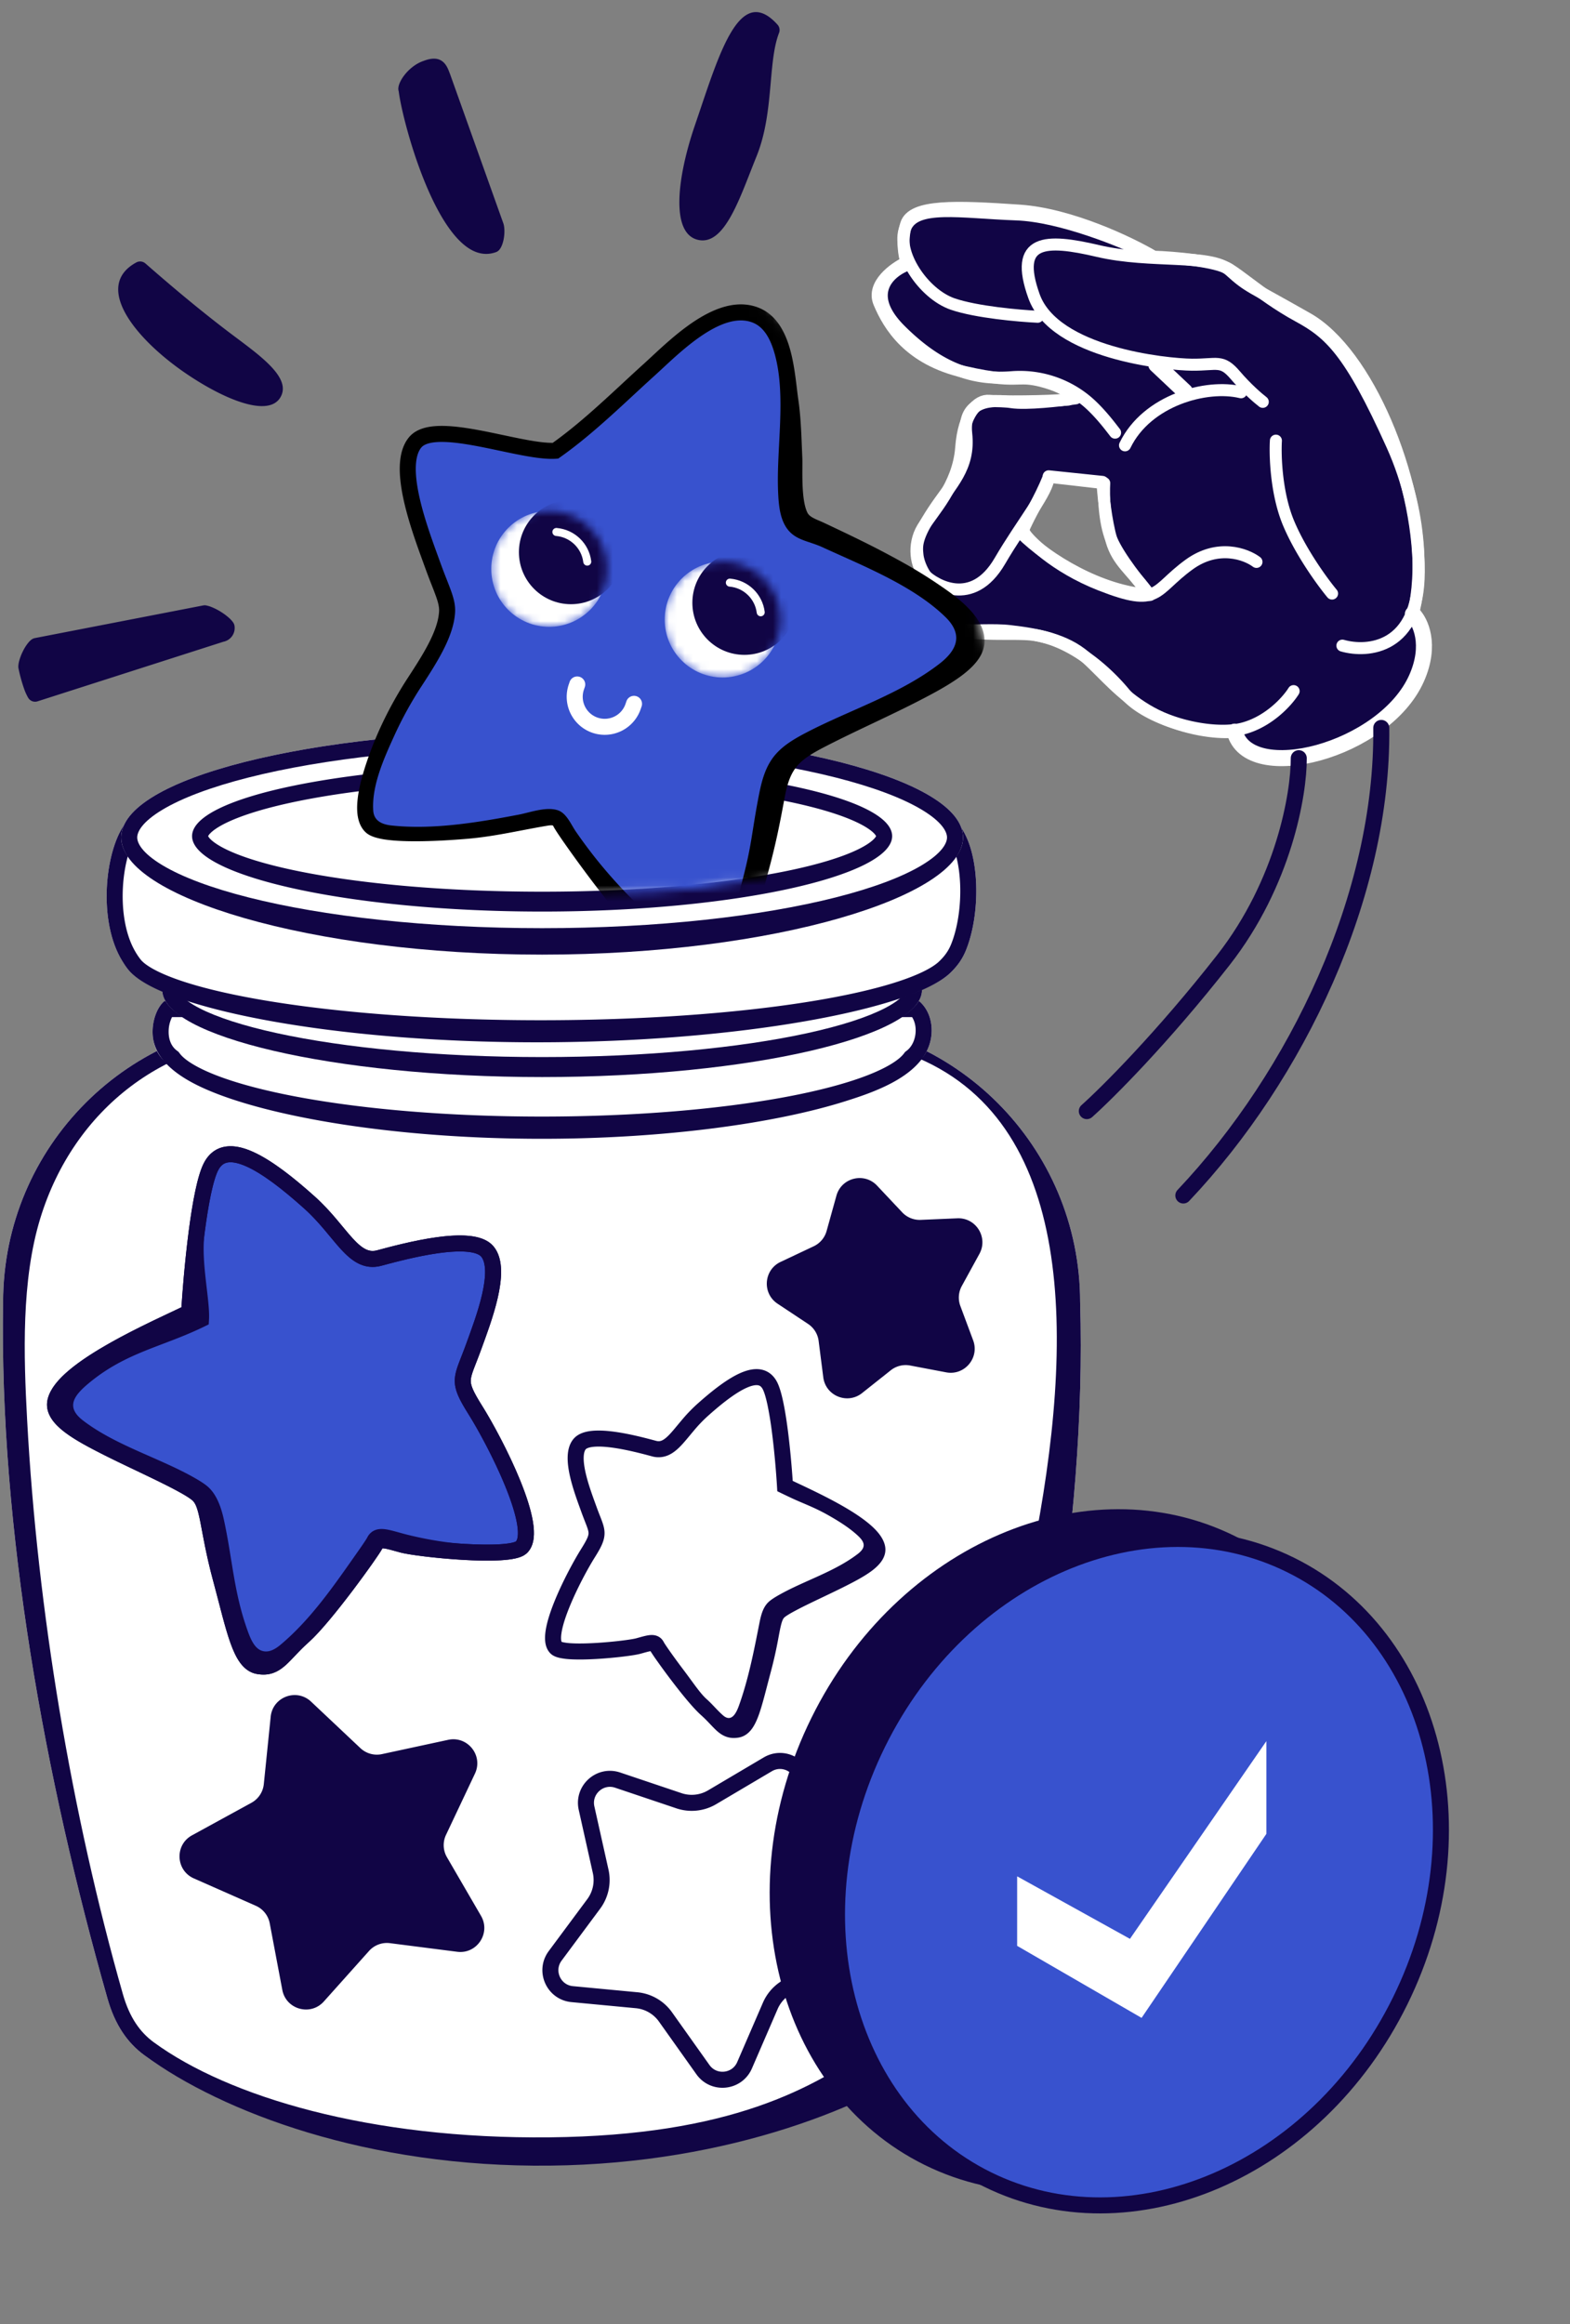 <svg width="196" height="290" viewBox="0 0 196 290" fill="none" xmlns="http://www.w3.org/2000/svg"><rect x="0" y="0" width="196" height="290" fill="#808080" stroke="none"/><path d="M.386 162.491c0-19.421 15.743-35.164 35.164-35.164h64.13c19.419 0 35.163 15.743 35.163 35.164.836 28.607-5.152 59.227-13.028 86.886-.925 3.249-2.45 5.513-4.609 7.09-8.433 6.161-25.867 11.995-48.55 12.242-22.715.247-40.86-5.103-50.633-12.242-2.16-1.577-3.684-3.841-4.61-7.09C5.622 222.01-.098 190.75.387 162.491z" fill="#fff"/><path fill-rule="evenodd" clip-rule="evenodd" d="M99.68 129.327H35.55c-14.78 0-26.326 9.097-30.503 22.648-2.4 7.786-2.092 17.168-1.662 25.179 1.277 23.806 5.55 49.19 11.952 71.676.826 2.899 2.128 4.753 3.866 6.022 9.3 6.795 26.966 12.101 49.43 11.857 22.43-.244 32.959-6.023 40.945-11.857 1.738-1.269 3.04-3.123 3.865-6.022 7.765-27.269 44.328-119.503-13.764-119.503zm35.163 33.164c0-19.421-15.744-35.164-35.164-35.164H35.55c-19.42 0-35.163 15.743-35.163 35.164-.485 28.259 5.235 59.519 13.028 86.886.925 3.249 2.45 5.513 4.609 7.09 9.773 7.139 27.918 14.021 50.633 13.774 22.683-.247 40.117-7.613 48.55-13.774 2.159-1.577 3.684-3.841 4.609-7.09 7.876-27.659 13.864-58.279 13.028-86.886z" fill="#110545"/><path fill-rule="evenodd" clip-rule="evenodd" d="M106.054 124.918h8.686c2.277 1.925 2 6.004-.318 7.774-3.729 4.902-23.253 8.64-46.778 8.64-23.547 0-43.085-3.745-46.789-8.653-2.69-2.038-1.997-6.332-.332-7.761h8.71c8.617-2.592 22.612-4.277 38.41-4.277 15.8 0 29.794 1.685 38.411 4.277z" fill="#fff"/><path fill-rule="evenodd" clip-rule="evenodd" d="M105.76 126.918l-.282-.085c-8.355-2.513-22.132-4.192-37.834-4.192-15.702 0-29.48 1.679-37.835 4.192l-.282.085h-8.05a4 4 0 00-.422 1.712c-.032 1.058.319 1.933 1.008 2.455l.221.168.168.222c.567.751 2.02 1.741 4.68 2.759 2.569.983 5.967 1.884 10.044 2.646 8.144 1.522 18.788 2.452 30.468 2.452 11.668 0 22.304-.928 30.446-2.448 4.074-.76 7.473-1.66 10.045-2.642 2.66-1.016 4.121-2.006 4.695-2.76l.164-.215.214-.164c.606-.463 1.048-1.329 1.099-2.34.036-.727-.136-1.367-.446-1.845h-8.101zm8.98-2c1.229 1.039 1.714 2.707 1.535 4.3-.545 4.853-6.94 7.003-10.797 8.217-8.657 2.724-22.383 4.67-37.834 4.67-18.218 0-34.036-2.704-41.978-6.201-2.764-1.217-6.337-3.316-6.596-6.686-.133-1.732.502-3.484 1.453-4.3h8.71c8.617-2.592 22.612-4.277 38.41-4.277 15.8 0 29.794 1.685 38.411 4.277h8.686z" fill="#110545"/><path d="M115.1 123.561c0 5.714-21.23 10.346-47.42 10.346s-47.42-4.632-47.42-10.346c0-5.713 21.23-10.345 47.42-10.345s47.42 4.632 47.42 10.345z" fill="#fff"/><path fill-rule="evenodd" clip-rule="evenodd" d="M112.678 124.278c.408-.435.422-.667.422-.717 0-.049-.014-.281-.422-.716-.417-.445-1.131-.971-2.221-1.533-2.175-1.122-5.454-2.192-9.672-3.112-8.404-1.833-20.11-2.984-33.105-2.984-12.996 0-24.701 1.151-33.105 2.984-4.218.92-7.497 1.99-9.672 3.112-1.09.562-1.804 1.088-2.221 1.533-.408.435-.422.667-.422.716 0 .05.014.282.422.717.417.445 1.13.971 2.221 1.533 2.175 1.122 5.454 2.191 9.672 3.112 8.404 1.833 20.11 2.984 33.105 2.984 12.996 0 24.7-1.151 33.105-2.984 4.218-.921 7.497-1.99 9.672-3.112 1.09-.562 1.804-1.088 2.221-1.533zM67.68 134.402c26.19 0 47.42-5.127 47.42-10.841 0-5.713-21.23-10.345-47.42-10.345s-47.42 4.632-47.42 10.345c0 5.714 21.23 10.841 47.42 10.841z" fill="#110545"/><path d="M119.593 102.758H15.628c-2.479 3.333-3.43 11.873-.498 16.937.266.461.576.941.914 1.349 3.867 4.682 25.436 8.266 51.463 8.266 25.295 0 46.379-3.385 51.095-7.874.876-.833 1.527-1.711 1.994-2.868 1.905-4.713 1.788-12.566-1.003-15.81z" fill="#fff"/><path fill-rule="evenodd" clip-rule="evenodd" d="M16.742 104.758c-.695 1.365-1.256 3.492-1.395 5.933-.168 2.959.312 5.927 1.513 8.002a8.2 8.2 0 00.725 1.077c.577.698 2.157 1.658 5.106 2.644 2.833.948 6.59 1.814 11.095 2.545 9 1.46 20.788 2.351 33.721 2.351 12.568 0 24.057-.842 32.957-2.23 4.452-.694 8.216-1.52 11.126-2.429 2.988-.934 4.808-1.878 5.634-2.664.705-.671 1.175-1.319 1.518-2.168.823-2.036 1.245-4.879 1.116-7.613-.109-2.307-.595-4.221-1.298-5.448H16.743zm102.851-2H15.628c-2.479 3.333-3.43 11.873-.498 16.937.266.461.576.941.914 1.349 3.867 4.682 24.976 9.021 51.003 9.021 25.296 0 46.839-4.14 51.555-8.629.876-.833 1.527-1.711 1.994-2.868 1.905-4.713 1.788-12.566-1.003-15.81z" fill="#110545"/><path d="M120.226 104.504c0 7.355-23.526 13.318-52.548 13.318-29.02 0-52.547-5.963-52.547-13.318 0-7.355 23.526-13.318 52.547-13.318 29.022 0 52.548 5.963 52.548 13.318z" fill="#fff"/><path fill-rule="evenodd" clip-rule="evenodd" d="M115.068 107.972c2.547-1.526 3.158-2.759 3.158-3.468 0-.708-.611-1.942-3.158-3.468-2.42-1.45-6.056-2.827-10.724-4.01-9.307-2.359-22.27-3.84-36.666-3.84-14.394 0-27.358 1.481-36.665 3.84-4.669 1.183-8.304 2.56-10.725 4.01-2.547 1.526-3.157 2.76-3.157 3.468 0 .709.61 1.942 3.157 3.468 2.42 1.451 6.056 2.827 10.725 4.01 9.307 2.359 22.27 3.84 36.665 3.84s27.36-1.481 36.666-3.84c4.668-1.183 8.304-2.559 10.724-4.01zm-47.39 11.152c29.022 0 52.548-7.265 52.548-14.62 0-7.355-23.526-13.318-52.548-13.318-29.02 0-52.547 5.963-52.547 13.318 0 7.355 23.526 14.62 52.547 14.62z" fill="#110545"/><path d="M111.376 104.337c0 4.935-19.564 8.934-43.699 8.934-24.134 0-43.699-3.999-43.699-8.934 0-4.934 19.565-8.934 43.7-8.934 24.134 0 43.698 4 43.698 8.934z" fill="#fff"/><path fill-rule="evenodd" clip-rule="evenodd" d="M109.379 104.307l-.002.01a.065.065 0 01.002-.01zm-.009.03c-.022-.054-.091-.182-.295-.385-.362-.362-1.001-.807-2.003-1.291-1.994-.964-5.009-1.887-8.895-2.681-7.74-1.583-18.525-2.577-30.5-2.577-11.974 0-22.758.994-30.499 2.576-3.886.795-6.9 1.718-8.895 2.682-1.002.484-1.64.929-2.003 1.291-.204.203-.273.331-.295.385.022.055.091.182.295.386.362.362 1.001.807 2.003 1.291 1.994.964 5.008 1.887 8.895 2.681 7.74 1.583 18.525 2.576 30.5 2.576 11.974 0 22.758-.993 30.499-2.576 3.886-.794 6.901-1.717 8.895-2.681 1.002-.484 1.641-.929 2.003-1.291.204-.204.273-.331.295-.386zm-83.395-.03s.002.003.002.01a.054.054 0 01-.002-.01zm0 .061l.002-.01c0 .007-.002.01-.002.01zm83.402-.01l.002.01-.002-.01zm-41.7 9.392c24.135 0 43.699-4.478 43.699-9.413 0-4.934-19.564-8.934-43.699-8.934-24.134 0-43.699 4-43.699 8.934 0 4.935 19.565 9.413 43.7 9.413z" fill="#110545"/><path d="M26.387 145.5c-1.516 2.772-2.48 13.337-2.774 18.273-3.923 1.917-15.805 7.006-16.702 11.103-.468 2.135 2.907 3.971 6.686 5.874 3.78 1.903 9.744 4.497 11.115 5.757 1.372 1.261 1.127 4.051 2.853 10.47 1.727 6.419 2.451 10.533 4.674 10.928 2.358.418 2.983-1.361 5.66-3.748 2.68-2.388 8.54-10.556 8.971-11.432.432-.877 1.458-.478 3.37.039 1.911.517 13.346 1.729 14.842.326 2.397-2.247-3.311-13.26-5.721-17.105-2.41-3.846-1.74-3.745-.201-8.006 1.165-3.226 3.592-9.45 1.703-11.785-1.888-2.332-10.238-.091-13.493.783l-.011.003c-3.247.871-4.71-3.322-8.712-6.912-5.454-4.895-10.366-8.033-12.26-4.568z" fill="#3852CE" stroke="#110545" stroke-width="2"/><path fill-rule="evenodd" clip-rule="evenodd" d="M28.193 143.074c-1.153.165-2.074.831-2.684 1.946-.455.834-.823 2.143-1.132 3.604-.316 1.493-.591 3.257-.827 5.073a155.423 155.423 0 00-.899 9.43c-.35.167-.746.354-1.178.557-2.112.995-5.094 2.399-7.838 3.953-1.808 1.025-3.559 2.139-4.927 3.277-1.323 1.102-2.472 2.373-2.773 3.748-.374 1.707.845 3.056 2.118 4.032 1.345 1.031 3.22 2.005 5.095 2.949 1.1.554 2.405 1.176 3.717 1.801.938.448 1.88.897 2.754 1.324a64.768 64.768 0 012.824 1.45c.814.452 1.348.8 1.593 1.026.405.372.65 1.034.99 2.757.06.31.123.647.192 1.01.29 1.548.674 3.592 1.382 6.226.234.87.452 1.708.66 2.505.543 2.088 1.013 3.898 1.515 5.296.35.973.742 1.836 1.24 2.497.51.678 1.174 1.199 2.05 1.355.724.128 1.379.097 1.995-.111.606-.203 1.104-.553 1.55-.945.384-.338.774-.748 1.172-1.168l.16-.168a26.63 26.63 0 011.623-1.594c1.425-1.27 3.616-3.989 5.46-6.426a125.61 125.61 0 002.456-3.357c.603-.857 1.09-1.581 1.264-1.911.035-.001.085 0 .156.007.343.035.782.156 1.447.34l.63.173c1.066.288 4.494.723 7.78.916 1.66.097 3.332.135 4.7.056.682-.039 1.317-.109 1.848-.225.485-.105 1.062-.283 1.46-.657.528-.495.763-1.166.849-1.822.086-.659.036-1.396-.09-2.153-.254-1.515-.85-3.301-1.575-5.084-1.453-3.577-3.511-7.343-4.742-9.307-1.23-1.963-1.467-2.635-1.43-3.257.02-.336.126-.725.363-1.361.079-.213.18-.472.295-.767.195-.498.43-1.098.665-1.75l.203-.56c.57-1.566 1.354-3.717 1.828-5.783.267-1.164.448-2.352.425-3.43-.022-1.063-.244-2.15-.917-2.981-.738-.912-1.97-1.241-3.134-1.351-1.212-.114-2.625-.014-4.023.181-2.79.387-5.734 1.177-7.356 1.612l-.027.007c-.567.153-1.017.086-1.464-.136-.487-.243-1-.687-1.612-1.356-.4-.437-.798-.917-1.24-1.45-.245-.294-.502-.605-.781-.934-.764-.899-1.639-1.873-2.688-2.814-2.733-2.453-5.423-4.555-7.723-5.587-1.149-.516-2.316-.819-3.4-.663zm2.58 2.488c1.993.894 4.485 2.808 7.207 5.25.952.854 1.76 1.751 2.498 2.62.242.286.483.576.72.862.466.562.92 1.108 1.351 1.579.659.719 1.372 1.385 2.196 1.795.867.431 1.817.562 2.873.278 1.63-.438 4.476-1.201 7.14-1.57 1.334-.186 2.571-.264 3.56-.171 1.039.098 1.56.363 1.768.618.272.337.454.904.472 1.765.017.846-.127 1.854-.376 2.941-.444 1.936-1.181 3.963-1.756 5.542l-.207.569c-.237.658-.436 1.165-.616 1.624-.119.303-.23.585-.337.875-.246.663-.446 1.288-.485 1.94-.08 1.354.553 2.554 1.733 4.437 1.179 1.882 3.18 5.545 4.584 8.998.703 1.731 1.236 3.36 1.454 4.662.109.651.13 1.173.08 1.562-.052.391-.163.556-.234.623.006-.005.005-.005-.006.001-.035.017-.175.088-.511.161-.388.085-.907.146-1.538.183-1.257.072-2.842.038-4.468-.057-3.282-.192-6.658-1.034-7.505-1.263l-.508-.14c-.697-.194-1.363-.379-1.893-.432-.352-.035-.77-.03-1.174.139-.44.183-.753.512-.953.917l-.024.045-.07.117c-.061.097-.141.221-.242.372-.2.302-.469.694-.791 1.153-2.882 4.094-5.834 8.462-9.712 11.701-.799.666-1.666 1.069-2.514.651-.835-.411-1.29-1.621-1.596-2.475-1.71-4.769-1.878-8.912-2.94-13.789-.36-1.655-.936-3.146-1.942-4.07-.44-.404-1.167-.853-1.975-1.302-4.352-2.416-9.686-3.961-13.67-7.014-2.2-1.686-1.139-3.109.718-4.655 4.671-3.887 9.188-4.511 14.45-7.082l.524-.257.035-.583c.145-2.451-1.023-7.152-.56-10.728.232-1.789.5-3.495.8-4.916.308-1.454.63-2.506.931-3.058.338-.617.742-.859 1.213-.926.541-.078 1.298.06 2.296.508z" fill="#110545"/><path d="M96.09 172.855c1.043 1.91 1.708 9.186 1.91 12.585 2.702 1.321 10.885 4.826 11.503 7.647.322 1.471-2.002 2.735-4.605 4.046-2.603 1.31-6.71 3.097-7.655 3.965-.945.868-.776 2.79-1.965 7.21-1.189 4.421-1.688 7.255-3.219 7.527-1.624.288-2.054-.937-3.898-2.581-1.845-1.645-5.881-7.27-6.179-7.874-.297-.604-1.003-.329-2.32.027-1.317.356-9.192 1.191-10.222.225-1.65-1.548 2.28-9.133 3.94-11.781 1.66-2.649 1.198-2.579.138-5.514-.802-2.222-2.474-6.509-1.172-8.116 1.3-1.606 7.05-.063 9.292.539l.008.002c2.236.6 3.244-2.288 6-4.761 3.756-3.371 7.14-5.532 8.444-3.146z" fill="#fff"/><path fill-rule="evenodd" clip-rule="evenodd" d="M94.89 170.876c.9.13 1.614.654 2.077 1.5.338.618.598 1.559.811 2.567.22 1.039.411 2.263.574 3.518.29 2.24.496 4.625.61 6.332l.635.3c1.455.685 3.527 1.661 5.429 2.738 1.251.709 2.476 1.487 3.438 2.289.919.764 1.784 1.697 2.016 2.754.301 1.374-.692 2.414-1.574 3.09-.954.731-2.272 1.415-3.558 2.062-.759.382-1.665.814-2.573 1.247-.646.308-1.293.616-1.887.907a43.28 43.28 0 00-1.931.991c-.562.312-.899.536-1.038.664-.19.175-.349.522-.586 1.729-.042.211-.085.441-.132.69a53.436 53.436 0 01-.958 4.314c-.158.591-.307 1.162-.45 1.708-.375 1.445-.705 2.713-1.055 3.69-.244.68-.528 1.309-.898 1.801-.384.51-.904.928-1.606 1.053-.542.096-1.046.075-1.528-.088-.472-.158-.85-.427-1.174-.712-.276-.243-.555-.537-.828-.824l-.11-.115c-.32-.337-.67-.698-1.1-1.081-1.007-.898-2.534-2.795-3.8-4.47a86.883 86.883 0 01-1.698-2.32 24.564 24.564 0 01-.787-1.168 5.293 5.293 0 00-.42.094c-.146.038-.292.078-.457.124a27.49 27.49 0 01-.41.113c-.767.207-3.156.508-5.42.641-1.148.067-2.314.094-3.273.039a8.748 8.748 0 01-1.321-.162c-.342-.074-.812-.211-1.153-.53-.434-.407-.615-.948-.68-1.441-.065-.496-.026-1.037.064-1.574.18-1.077.6-2.332 1.103-3.568 1.009-2.483 2.435-5.092 3.29-6.458.856-1.365.957-1.745.939-2.059-.011-.182-.07-.414-.231-.848-.05-.134-.118-.308-.197-.509-.136-.349-.304-.779-.466-1.227l-.139-.384c-.392-1.077-.939-2.577-1.27-4.021-.187-.813-.317-1.659-.301-2.438.016-.764.175-1.593.701-2.242.59-.729 1.548-.967 2.368-1.045.869-.082 1.867-.01 2.84.125 1.942.269 3.988.818 5.105 1.118l.024.006c.314.085.546.048.788-.072.284-.141.605-.412 1.02-.865.27-.296.537-.616.837-.979.17-.204.35-.421.547-.654a19.909 19.909 0 011.88-1.969c1.885-1.69 3.769-3.167 5.4-3.9.815-.365 1.683-.6 2.513-.481zm-1.694 2.306c-1.324.594-3.01 1.884-4.883 3.564a17.83 17.83 0 00-1.69 1.774c-.162.19-.325.387-.488.583-.324.39-.645.777-.947 1.107-.46.503-.983.996-1.603 1.305a3.025 3.025 0 01-2.199.213l-.008-.002c-1.127-.303-3.067-.822-4.877-1.073-.908-.126-1.731-.176-2.376-.114-.695.065-.943.237-1.002.311-.126.155-.245.464-.256 1.026-.012.546.082 1.213.25 1.949.302 1.313.803 2.691 1.199 3.78l.143.393c.164.455.296.791.417 1.101.082.208.16.405.238.617.172.461.323.928.353 1.426.062 1.047-.435 1.956-1.24 3.24-.804 1.283-2.174 3.79-3.132 6.149-.482 1.184-.839 2.281-.983 3.145-.073.432-.083.758-.054.984a.804.804 0 00.053.216c.037.013.107.036.222.061a6.79 6.79 0 001.01.119c.849.049 1.928.026 3.042-.039 2.26-.132 4.466-.426 5.016-.575.11-.029.22-.06.333-.092.481-.134.976-.272 1.37-.311.266-.027.613-.027.96.118.382.159.65.444.815.781-.004-.008.007.014.051.085l.16.249c.136.204.32.472.541.787.442.628 1.026 1.43 1.657 2.265 1.287 1.7 2.102 2.964 2.939 3.711.711.634 1.313 1.382 2.027 2.01 1.087.956 1.68-.331 2.003-1.228 1.164-3.244 1.852-6.74 2.515-10.111.211-1.076.441-2.124 1.195-2.817.334-.306.865-.631 1.42-.939 3.143-1.745 6.831-2.845 9.703-5.046 1.34-1.027.636-1.771-.504-2.72-.83-.691-1.936-1.401-3.145-2.085-1.827-1.036-3.185-1.484-4.637-2.168a97.26 97.26 0 01-1.243-.592l-.525-.256-.034-.583c-.1-1.683-.315-4.328-.633-6.782a44.555 44.555 0 00-.547-3.362c-.212-1-.426-1.684-.61-2.021-.19-.347-.388-.447-.606-.479-.289-.041-.746.028-1.41.326z" fill="#110545"/><path d="M104.42 149.202c.627-2.251 3.474-2.953 5.075-1.251l3.135 3.33a2.999 2.999 0 002.312.942l4.57-.196c2.335-.099 3.882 2.391 2.758 4.44l-2.199 4.01a3 3 0 00-.18 2.491l1.597 4.285c.817 2.19-1.074 4.431-3.37 3.995l-4.493-.852a3 3 0 00-2.424.598l-3.582 2.844c-1.831 1.453-4.546.348-4.841-1.971l-.579-4.536a3 3 0 00-1.317-2.121l-3.812-2.528c-1.947-1.292-1.735-4.216.378-5.213l4.136-1.952a3 3 0 001.61-1.909l1.226-4.406z" fill="#110545"/><path d="M95.852 220.163c2.012-1.189 4.551.277 4.527 2.614l-.084 8.074a5.002 5.002 0 001.693 3.802l6.056 5.34c1.753 1.546 1.143 4.414-1.087 5.113l-7.704 2.415a5 5 0 00-3.093 2.785l-3.208 7.41c-.928 2.145-3.844 2.451-5.198.546l-4.678-6.581a5.002 5.002 0 00-3.604-2.081l-8.039-.761c-2.327-.22-3.52-2.898-2.126-4.775l4.813-6.482a5.001 5.001 0 00.866-4.071l-1.76-7.88c-.51-2.281 1.668-4.243 3.884-3.498l7.653 2.575a5.003 5.003 0 004.138-.435l6.951-4.11z" fill="#fff" stroke="#110545" stroke-width="2"/><path d="M33.793 214.219c.252-2.474 3.232-3.584 5.042-1.879l6.156 5.8a3 3 0 002.69.749l8.268-1.783c2.43-.524 4.407 1.966 3.344 4.215l-3.614 7.647a2.999 2.999 0 00.12 2.789l4.25 7.313c1.25 2.15-.508 4.799-2.975 4.483l-8.39-1.074a3 3 0 00-2.616.975l-5.64 6.303c-1.66 1.852-4.722.999-5.184-1.444l-1.571-8.311a3 3 0 00-1.736-2.187l-7.737-3.417c-2.274-1.005-2.41-4.182-.229-5.376l7.419-4.062a3.002 3.002 0 001.544-2.327l.859-8.414z" fill="#110545"/><path d="M167.385 246.992c-10.515 21.315-33.639 31.08-51.516 22.261-17.876-8.818-24.199-33.11-13.684-54.425 10.515-21.315 33.639-31.08 51.516-22.261 17.876 8.819 24.199 33.111 13.684 54.425z" fill="#110545" stroke="#110545" stroke-width="2"/><path d="M174.789 249.702c-10.515 21.315-33.639 31.08-51.515 22.261-17.877-8.818-24.2-33.11-13.684-54.425 10.515-21.315 33.638-31.08 51.515-22.261 17.876 8.819 24.199 33.111 13.684 54.425z" fill="#3852CE" stroke="#110545" stroke-width="2"/><path fill-rule="evenodd" clip-rule="evenodd" d="M158.095 228.84l-15.579 22.963-15.536-8.989.001-8.675 14.083 7.802 17.031-24.673v11.572z" fill="#fff"/><path fill-rule="evenodd" clip-rule="evenodd" d="M176.381 76.635c.933.915 2.333 3.797.462 8.006-4.047 9.105-20.996 13.423-22.701 6.658-1.183.165-4.535.106-8.481-1.458-3.701-1.466-6.169-3.94-8.225-5.999-.684-.685-1.323-1.325-1.945-1.866-2.496-2.17-5.946-2.828-9.4-3.224-1.101-.127-2.197-.114-3.253-.102-2.256.027-4.332.051-5.9-1.287-1.842-1.572-2.377-4.363-1.289-5.407-.294-.334-.995-1.545-1.114-2.719-.119-1.168-.189-2.199 2.003-5.525 2.191-3.326 4.545-5.324 4.085-9.597-.461-4.272 3.31-4.292 5.638-3.931 1.862.288 6.138-.2 8.043-.48-.267-.413-1.475-1.417-4.171-2.131-1.441-.382-2.172-.36-3.076-.334-1.211.035-2.731.08-6.682-.825-6.899-1.578-9.404-5.764-10.611-8.629-.965-2.292 1.862-4.322 3.397-5.05-.264-.762-.642-2.777-.038-4.74.754-2.456 6.201-2.25 14.157-1.71 6.364.432 13.825 4.012 16.76 5.749 2.453.082 7.774.512 9.441 1.574.731.466 1.525 1.061 2.416 1.73 1.651 1.236 3.636 2.724 6.174 4.106 3.909 2.128 6.405 4.297 11.723 16.101 4.254 9.443 3.497 17.995 2.587 21.09zm-48.856-10.063c1.195-2.808 2.092-3.848 3.421-7.077l6.906.793c-.082 1.43-.016 4.844.908 7.052.923 2.207 3.756 5.723 4.811 6.902-6.256-.395-12.822-4.48-16.046-7.67z" fill="#110545" stroke="#fff" stroke-width="1.5" stroke-linecap="round" stroke-linejoin="round"/><path d="M176.382 76.636c.934.915 2.334 3.796.463 8.005-4.048 9.105-20.996 13.424-22.702 6.659" stroke="#fff" stroke-width="2" stroke-linecap="round" stroke-linejoin="round"/><path d="M167.586 80.566c3.179.915 9.535.354 9.533-9.206-.003-11.95-6.405-27.342-13.863-31.594-7.458-4.252-7.328-3.85-9.71-6.005-2.382-2.155-9.861-.886-16.462-2.437-6.601-1.55-10.55-1.479-7.998 5.639 2.552 7.117 16.517 8.518 19.717 8.546 3.201.028 3.714-.688 5.43 1.327 1.373 1.613 2.847 2.879 3.412 3.31" stroke="#fff" stroke-width="1.5" stroke-linecap="round" stroke-linejoin="round"/><path d="M143.375 31.698c-3.178-1.565-10.925-4.746-16.493-4.944-6.96-.247-12.632-1.39-13.858 1.667-1.227 3.057 2.248 8.261 5.918 9.52 2.937 1.008 8.292 1.477 10.602 1.586m25.39 9.423c-4.282-1.048-11.744.964-14.487 6.622" stroke="#fff" stroke-width="1.5" stroke-linecap="round" stroke-linejoin="round"/><path d="M144.348 45.497l3.572 3.365" stroke="#fff" stroke-width="2" stroke-linecap="round" stroke-linejoin="round"/><path d="M159.285 54.988c-.114 1.893.04 6.595 1.566 10.257 1.525 3.661 4.265 7.407 5.444 8.822m-53.393-40.872c-2.106.942-4.868 3.647-.511 7.995 5.389 5.377 9.786 6.194 13.899 5.882a13 13 0 019.473 3.07c1.652 1.423 3.048 3.353 3.444 3.845" stroke="#fff" stroke-width="1.5" stroke-linecap="round" stroke-linejoin="round"/><path d="M133.401 49.856c-2.678.27-8.716.277-9.888.16-1.465-.146-3.196 1.564-3.516 5.849-.356 4.769-3.578 7.962-4.823 10.031-1.245 2.07-.838 4.79.3 5.894 1.137 1.104 5.885 4.159 9.351-1.786 2.772-4.755 6.077-8.7 6.093-10.567l6.716.698c.068 1.361.391 4.735 1.136 7.345.746 2.61 2.446 3.655 4.428 6.353" stroke="#fff" stroke-width="1.5" stroke-linecap="round" stroke-linejoin="round"/><path d="M156.859 70.118c-1.298-.98-4.796-2.287-8.404.328-4.51 3.268-3.649 5.436-11.039 2.544-5.912-2.313-9.135-5.78-9.442-6.36" stroke="#fff" stroke-width="1.5" stroke-linecap="round" stroke-linejoin="round"/><path fill-rule="evenodd" clip-rule="evenodd" d="M161.892 85.605a.75.75 0 01.241 1.033c-.792 1.275-3.195 4.012-6.666 4.968-2.205.607-5.356.346-8.276-.473-2.917-.818-5.805-2.25-7.399-4.168-2.856-3.436-7.254-6.777-11.493-7.064-.705-.047-1.566-.048-2.533-.05-.555 0-1.144 0-1.76-.01-1.645-.026-3.428-.116-4.953-.472-1.497-.35-2.94-1-3.641-2.304-.717-1.335-.508-3.062.593-5.19.191-.368.532-.073.9.118.367.19.623.204.433.572-1.016 1.96-.972 3.106-.605 3.79.384.715 1.275 1.23 2.661 1.553 1.358.317 3.004.407 4.635.433.556.008 1.117.01 1.661.01 1.009.002 1.959.003 2.71.054 4.852.328 9.595 4.052 12.546 7.601 1.309 1.575 3.852 2.898 6.65 3.683 2.794.784 5.64.975 7.473.47 2.988-.823 5.121-3.236 5.79-4.313a.75.75 0 011.033-.241z" fill="#fff"/><path d="M172.439 90.834c.232 20.842-10.504 43.34-24.711 58.346m14.411-54.57c.027 4.36-1.821 15.507-9.432 25.216-7.611 9.71-14.524 16.597-17.029 18.826" stroke="#110545" stroke-width="2" stroke-linecap="round" stroke-linejoin="round"/><mask id="a" style="mask-type:alpha" maskUnits="userSpaceOnUse" x="26" y="27" width="98" height="85"><path d="M42.32 73.394c-.118-2.24-20.863-17.805-13.585-25.417H65.95l20.097-19.3 13.945 14.78 20.059 21.75 2.622 17.932-16.817 23.674c-2.204 1.028-9.04 2.372-19.81 3.654-9.094 1.083-42.757.874-48.112.001-6.197-11.257 4.505-34.832 4.386-37.074z" fill="#D9D9D9" stroke="#000"/></mask><g mask="url(#a)"><path d="M96.572 41.342c1.967 3.599 3.22 17.316 3.601 23.725 5.093 2.489 20.52 9.096 21.685 14.415.607 2.772-3.774 5.156-8.681 7.626-4.907 2.47-12.65 5.839-14.431 7.476-1.782 1.637-1.463 5.258-3.705 13.592-2.241 8.335-3.182 13.677-6.067 14.189-3.062.543-3.873-1.766-7.35-4.866-3.478-3.1-11.086-13.705-11.647-14.843-.561-1.138-1.892-.62-4.374.051-2.482.671-17.329 2.245-19.271.423-3.112-2.917 4.3-17.215 7.428-22.209 3.13-4.993 2.259-4.861.26-10.393-1.512-4.19-4.663-12.27-2.21-15.302 2.45-3.027 13.291-.117 17.518 1.017l.015.004c6.178-5.07 12.551-11.271 19.496-15.237 3.495-1.996 6.289-2.31 7.733.332z" fill="#3852CE"/><path fill-rule="evenodd" clip-rule="evenodd" d="M86.49 40.221c2.398-1.617 5.348-2.921 8.16-1.846 2.337.894 3.43 3.182 4.017 5.343.435 1.6.648 3.365.819 4.782.06.501.115.959.173 1.35.289 1.952.372 4.035.452 6.064.016.401.032.8.05 1.196.014.322.011.762.008 1.239l-.001.272a40.92 40.92 0 00.026 1.948c.058 1.414.232 2.682.61 3.418.122.238.333.432.697.632.184.101.389.195.625.297l.165.07c.185.08.389.167.581.257 1.323.623 2.899 1.365 4.572 2.191a113.65 113.65 0 015.251 2.747 58.888 58.888 0 014.199 2.568l.173.117c.93.63 2.385 1.613 3.587 2.788.794.776 1.547 1.699 1.951 2.732.147.376.248.767.288 1.167a3.816 3.816 0 01-.487 2.285c-.529.947-1.425 1.787-2.455 2.546-1.043.768-2.304 1.51-3.646 2.233-2.253 1.213-4.554 2.316-6.838 3.402l-.538.256c-2.027.963-4.036 1.917-6.01 2.939-1.65.854-2.672 1.515-3.386 2.35-.695.812-1.17 1.874-1.52 3.67-.069.358-.14.74-.217 1.148-.377 2.01-.873 4.647-1.789 8.054-.306 1.139-.59 2.232-.86 3.27-.704 2.704-1.31 5.034-1.956 6.835-.45 1.254-.949 2.341-1.568 3.164-.632.84-1.434 1.459-2.474 1.644-.901.16-1.699.119-2.445-.132-.734-.247-1.346-.673-1.91-1.168-.487-.429-.983-.951-1.502-1.499l-.208-.218a35.2 35.2 0 00-2.126-2.087c-1.383-1.233-3.329-3.532-5.21-5.919a161.054 161.054 0 01-5.495-7.41c-.573-.829-1.02-1.508-1.173-1.818a.45.45 0 00-.038-.066l-.015-.017-.018-.007c-.067-.021-.243-.043-.636.022-1.09.18-2.148.383-3.219.587-.595.114-1.194.229-1.804.341-1.635.3-3.305.57-5.044.716-2.074.174-4.291.298-6.27.305-1.4.005-2.706-.048-3.766-.19a8.872 8.872 0 01-1.448-.302c-.406-.127-.843-.317-1.174-.627-.712-.668-.985-1.621-1.048-2.576-.064-.967.076-2.079.336-3.245.18-.806.421-1.66.708-2.536a44.352 44.352 0 011.803-4.625 48.674 48.674 0 013.525-6.38c.934-1.435 1.864-2.877 2.585-4.292.724-1.422 1.19-2.732 1.258-3.896.03-.511-.083-1.046-.39-1.906a48.632 48.632 0 00-.573-1.5 80.552 80.552 0 01-.771-2.037l-.265-.729c-.741-2.035-1.752-4.809-2.362-7.472-.344-1.5-.574-3.015-.546-4.38.028-1.35.311-2.684 1.125-3.689 1.005-1.242 2.78-1.485 4.44-1.446 1.74.04 3.784.408 5.76.811.555.114 1.103.23 1.642.344 1.027.217 2.018.427 2.954.597 1.286.234 2.365.372 3.176.357 3.056-2.184 5.91-4.827 8.712-7.422.894-.828 1.783-1.651 2.672-2.453.282-.255.597-.547.938-.864 1.383-1.285 3.21-2.981 5.163-4.3zm-3.745 5.713c-.36.334-.699.65-1.016.935a285.16 285.16 0 00-2.584 2.373c-2.893 2.68-5.96 5.521-9.226 7.822l-.23.161-.278.02c-1.105.075-2.497-.112-3.94-.374-.963-.175-2.004-.396-3.05-.617-.532-.112-1.065-.225-1.589-.332-1.978-.404-3.864-.736-5.406-.772-1.622-.038-2.482.265-2.838.705-.413.51-.656 1.324-.68 2.472-.024 1.134.169 2.47.495 3.892.581 2.533 1.546 5.183 2.29 7.23l.269.739c.273.758.526 1.41.752 1.988l.07.176c.196.503.376.962.525 1.38.332.931.558 1.775.503 2.697-.093 1.567-.7 3.167-1.473 4.684-.776 1.525-1.766 3.055-2.69 4.475a46.683 46.683 0 00-3.382 6.12c-1.28 2.81-2.88 6.292-2.671 9.444.085 1.283 1.087 1.726 2.273 1.856 5.164.562 10.834-.384 15.871-1.348 1.442-.276 3.39-1.019 4.862-.562 1.122.348 1.678 1.786 2.297 2.681 4.159 6.019 8.35 9.919 13.86 14.762 1.147 1.009 2.859 1.354 3.91-.044.439-.583.857-1.449 1.283-2.636.614-1.711 1.185-3.906 1.877-6.565.973-3.742 1.06-5.549 1.775-9.352.384-2.044.791-4.135 2.186-5.764.983-1.149 2.308-1.956 3.986-2.825 5.436-2.813 11.64-4.767 16.503-8.525 1.957-1.513 3.172-3.465.754-5.828-4.002-3.91-10.248-6.369-15.366-8.72-1.842-.846-3.598-.846-4.653-2.698-.703-1.233-.82-2.833-.878-4.264-.224-5.401 1.033-11.809-.399-17.077-.549-2.02-1.406-3.466-2.801-4-1.822-.697-4.007.07-6.327 1.636-1.81 1.222-3.483 2.774-4.864 4.055z" fill="#000"/></g><mask id="b" style="mask-type:alpha" maskUnits="userSpaceOnUse" x="61" y="63" width="15" height="16"><circle cx="68.558" cy="70.989" r="7.23" fill="#D9D9D9"/></mask><g mask="url(#b)"><circle cx="68.558" cy="70.989" r="7.23" fill="#fff"/><circle cx="71.278" cy="68.9" r="6.497" fill="#110545"/><path d="M69.46 66.383c2 .17 3.605 1.724 3.854 3.7" stroke="#fff" stroke-linecap="round"/></g><mask id="c" style="mask-type:alpha" maskUnits="userSpaceOnUse" x="82" y="70" width="16" height="15"><circle cx="90.212" cy="77.311" r="7.23" fill="#D9D9D9"/></mask><g mask="url(#c)"><circle cx="90.212" cy="77.311" r="7.23" fill="#fff"/><circle cx="92.932" cy="75.221" r="6.497" fill="#110545"/><path d="M91.115 72.704c2 .17 3.604 1.724 3.853 3.7" stroke="#fff" stroke-linecap="round"/></g><path d="M72.06 85.412l-.112.33a3.746 3.746 0 002.336 4.754v0a3.746 3.746 0 004.754-2.336l.113-.33" stroke="#fff" stroke-width="2" stroke-linecap="round"/><path d="M27.696 79.098a1.01 1.01 0 00-.11.029L4.378 86.565a5.53 5.53 0 01-.43-.958 18.7 18.7 0 01-.66-2.402m24.41-4.107l-24.41 4.103a.17.17 0 010 .004m24.41-4.107a.747.747 0 00.591-.848c-.004.001-.057-.107-.276-.319a5.984 5.984 0 00-.948-.721 6.284 6.284 0 00-1.075-.549 2.032 2.032 0 00-.432-.121c-.022-.004-.022-.004-.003-.008l-.005.001-21.01 4.073c-.018.013-.093.064-.219.212a4.48 4.48 0 00-.551.863 5.602 5.602 0 00-.4 1.017 2.525 2.525 0 00-.076.38c-.01.088-.005.127-.005.127s0 0 0 0m24.408-4.107L3.288 83.205m20.444-37.458c2.332 1.593 4.839 2.939 6.895 3.563 1.034.314 1.872.42 2.484.342.575-.073.879-.29 1.056-.616.181-.33.197-.673.002-1.135-.212-.504-.66-1.094-1.344-1.769-1.04-1.026-2.429-2.065-3.883-3.155-.474-.355-.956-.715-1.434-1.082-3.97-3.044-7.453-6.03-10.013-8.268-1.022.554-1.481 1.193-1.65 1.81-.21.762-.052 1.747.565 2.946 1.24 2.406 4.063 5.137 7.322 7.364zm62.085-20.86c.065-2.532.806-5.789 1.878-8.916.242-.707.48-1.414.716-2.113.51-1.515 1.01-2.998 1.52-4.388.747-2.034 1.49-3.784 2.268-5.046.811-1.317 1.498-1.831 2.027-1.906.41-.057 1.093.115 2.096 1.228-.343.888-.558 1.872-.713 2.89-.169 1.105-.275 2.309-.383 3.53l-.044.498c-.251 2.824-.567 5.765-1.666 8.477-.262.647-.517 1.297-.769 1.94-.775 1.978-1.52 3.878-2.357 5.378-.551.987-1.089 1.697-1.616 2.113-.492.387-.933.496-1.42.381l-1.537-4.066zm0 0c-.032 1.272.109 2.275.4 2.97m-.4-2.97l.4 2.97m0 0c.276.661.652.982 1.137 1.096l-1.137-1.095zM53.268 8.523a.967.967 0 01-.045.016c-.738.24-1.456.814-1.95 1.452-.244.315-.405.61-.487.84a.855.855 0 00-.06.249.991.991 0 01.044.194c.232 1.912 1.569 7.467 3.676 12.21 1.056 2.377 2.264 4.455 3.558 5.772 1.271 1.294 2.428 1.683 3.565 1.27a.682.682 0 00.09-.137c.09-.167.175-.416.235-.723.125-.654.079-1.26-.006-1.483l-.007-.018-6.615-18.522-.023-.059c-.198-.523-.332-.877-.574-1.094a.63.63 0 00-.376-.162c-.193-.022-.517.002-1.025.195z" fill="#110545" stroke="#110545" stroke-width="2" stroke-linecap="round" stroke-linejoin="round"/></svg>